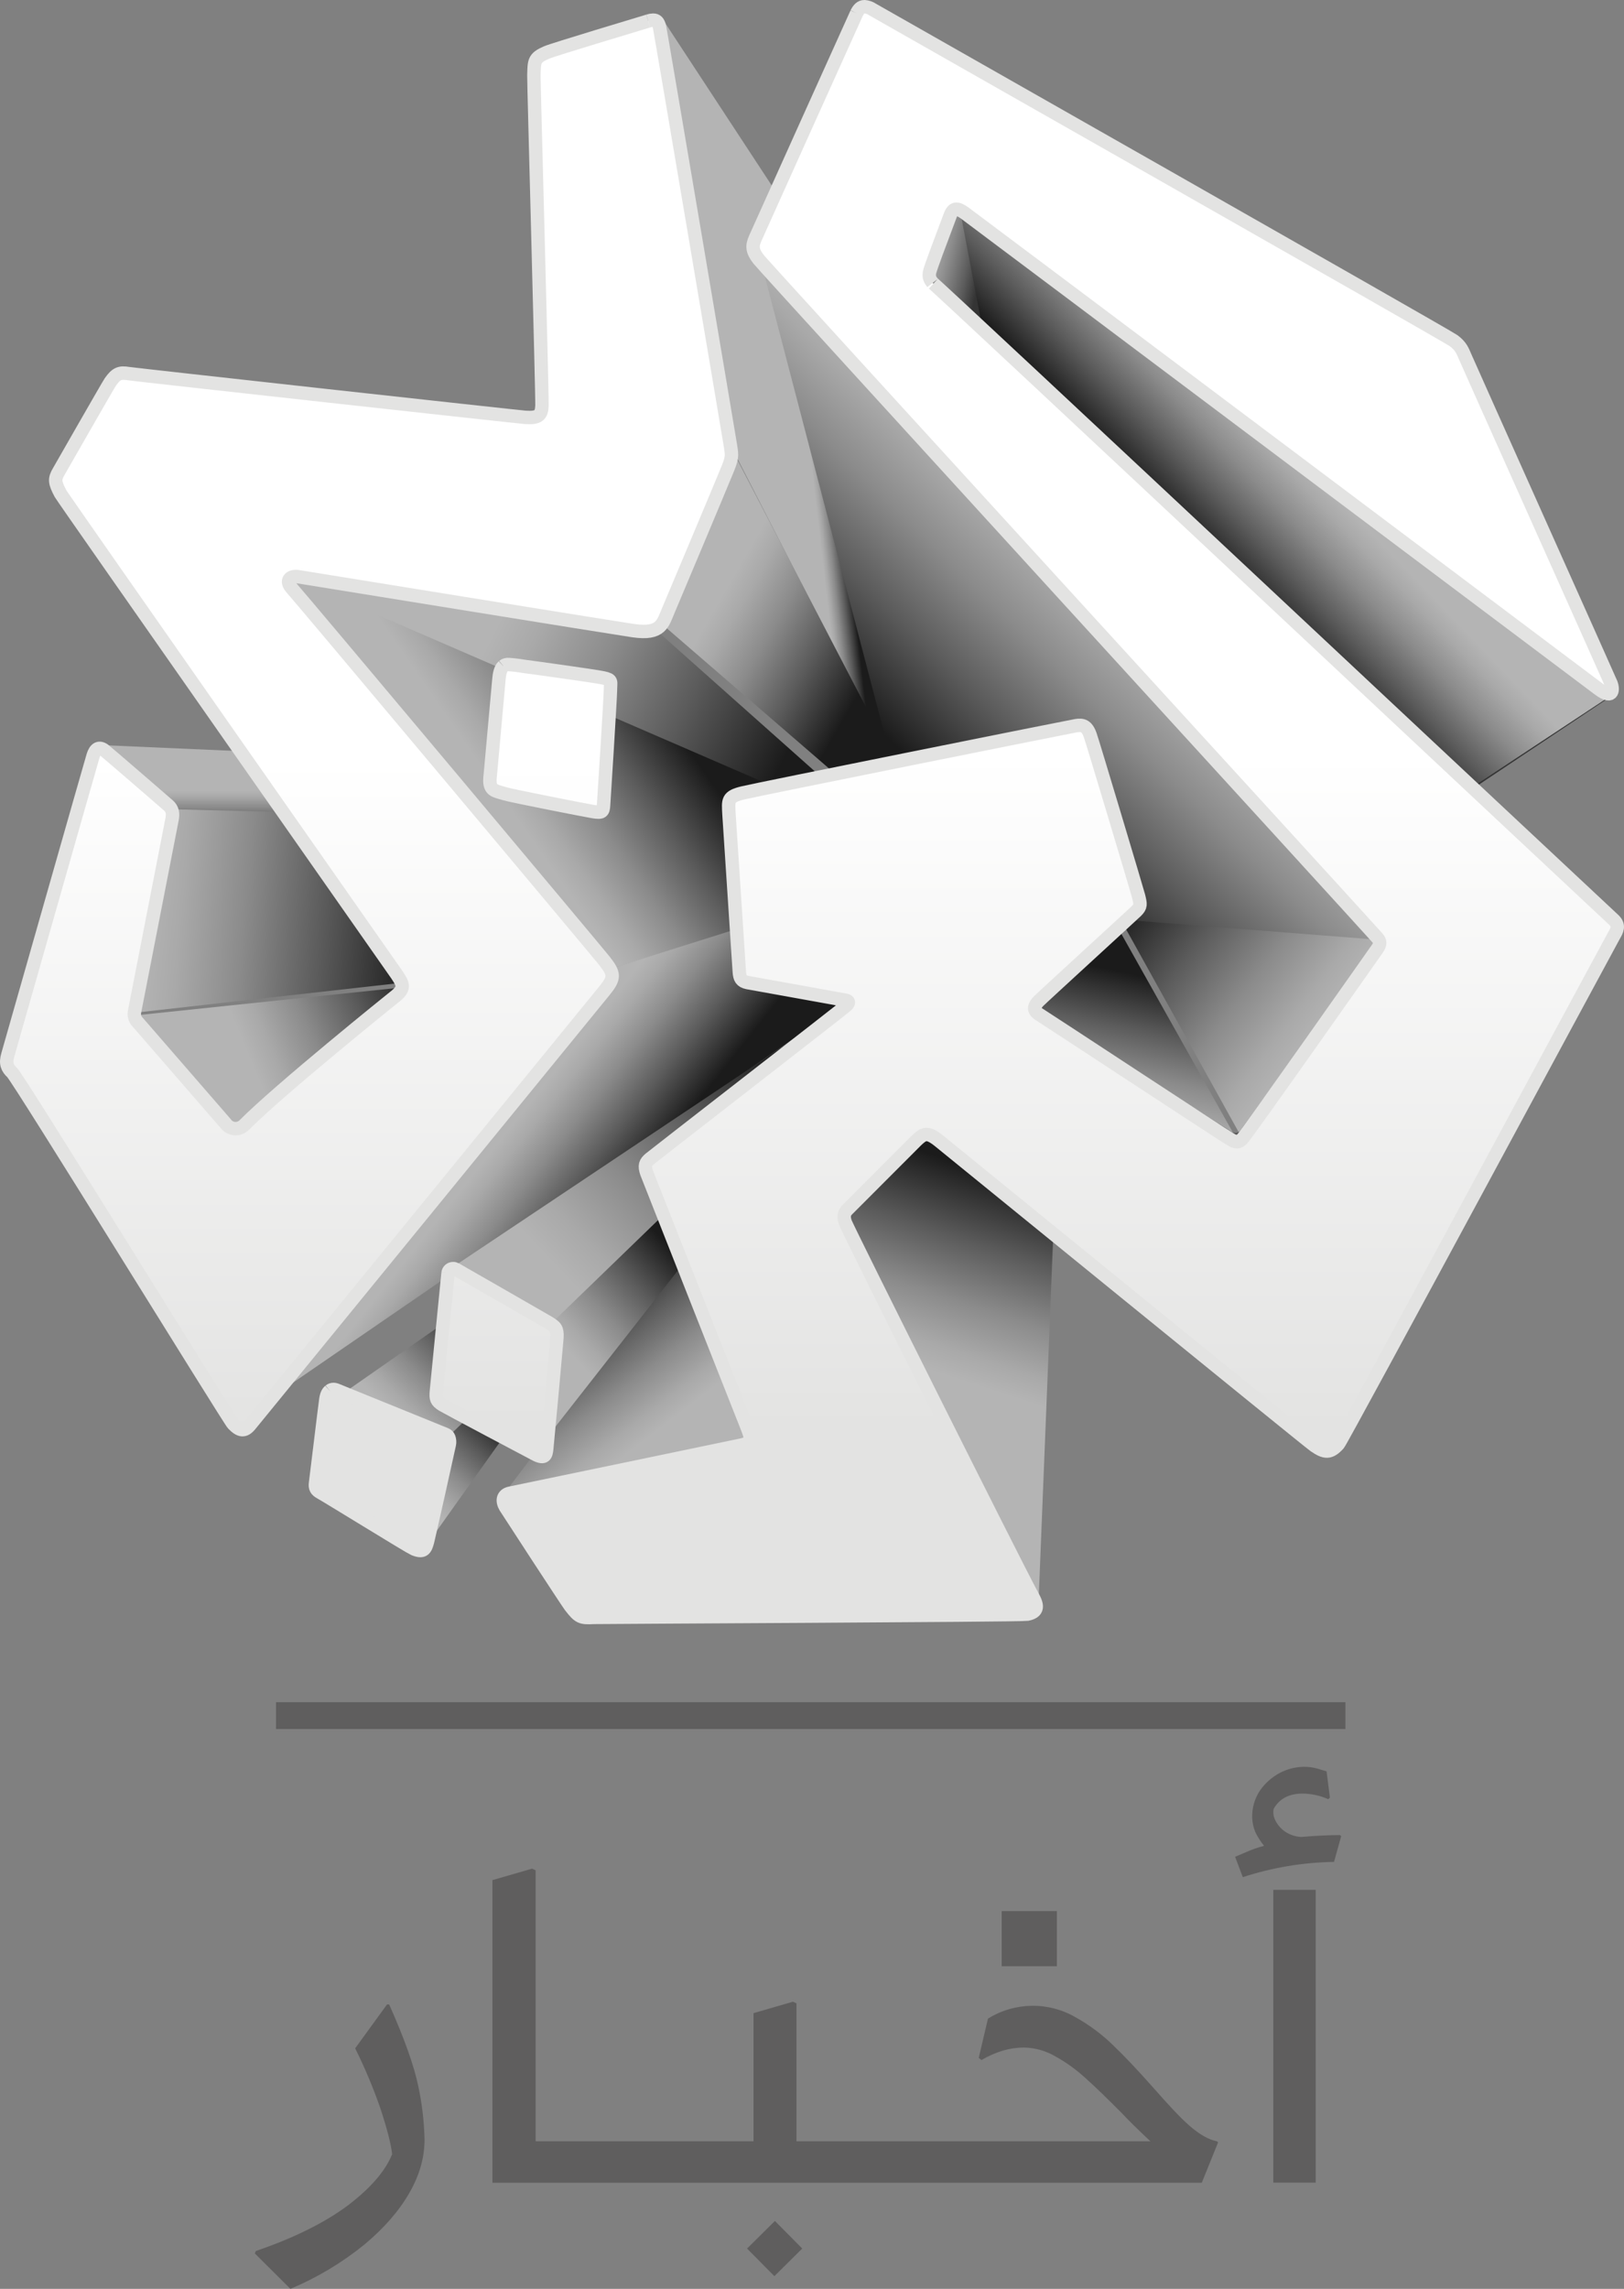 <svg width="567.73" height="800" version="1.1" viewBox="0 0 567.73 800" xmlns="http://www.w3.org/2000/svg">
 <rect x="0" y="0" width="567.73" height="800" fill="#808080" stroke="none"/>
 <defs>
  <linearGradient id="linearGradient-1" x1="94.782" x2="91.444" y1="20.046" y2="20.95" gradientTransform="scale(.653 1.532)" gradientUnits="userSpaceOnUse">
   <stop stop-color="#1B1B1B" offset=".14"/>
   <stop stop-color="#5B5B5B" offset=".44"/>
   <stop stop-color="#8B8B8B" offset=".69"/>
   <stop stop-color="#A9A9A9" offset=".89"/>
   <stop stop-color="#B4B4B4" offset="1"/>
  </linearGradient>
  <linearGradient id="linearGradient-2" x1="51.194" x2="44.058" y1="96.835" y2="114.28" gradientTransform="scale(1.027 .973)" gradientUnits="userSpaceOnUse">
   <stop stop-color="#1E6576" offset="0"/>
   <stop stop-color="#2B7A89" offset=".43"/>
   <stop stop-color="#71C3BB" offset="1"/>
  </linearGradient>
  <linearGradient id="linearGradient-3" x1="26.097" x2="12.623" y1="127.53" y2="126.64" gradientTransform="scale(2.121 .471)" gradientUnits="userSpaceOnUse">
   <stop stop-color="#D89D70" offset="0"/>
   <stop stop-color="#FFDE95" offset="1"/>
  </linearGradient>
  <linearGradient id="linearGradient-4" x1="65.352" x2="60.765" y1="35.128" y2="34.226" gradientTransform="scale(1.077 .929)" gradientUnits="userSpaceOnUse">
   <stop stop-color="#343434" offset=".14"/>
   <stop stop-color="#5C5C5C" offset=".35"/>
   <stop stop-color="#8B8B8B" offset=".65"/>
   <stop stop-color="#A9A9A9" offset=".87"/>
   <stop stop-color="#B4B4B4" offset="1"/>
  </linearGradient>
  <linearGradient id="linearGradient-5" x1="81.239" x2="90.05" y1="43.009" y2="35.596" gradientTransform="scale(1.067 .937)" gradientUnits="userSpaceOnUse">
   <stop stop-color="#1B1B1B" offset=".14"/>
   <stop stop-color="#5B5B5B" offset=".44"/>
   <stop stop-color="#8B8B8B" offset=".69"/>
   <stop stop-color="#A9A9A9" offset=".89"/>
   <stop stop-color="#B4B4B4" offset="1"/>
  </linearGradient>
  <linearGradient id="linearGradient-6" x1="77.298" x2="65.378" y1="44.466" y2="34.645" gradientTransform="scale(.837 1.195)" gradientUnits="userSpaceOnUse">
   <stop stop-color="#1B1B1B" offset=".14"/>
   <stop stop-color="#5B5B5B" offset=".44"/>
   <stop stop-color="#8B8B8B" offset=".69"/>
   <stop stop-color="#A9A9A9" offset=".89"/>
   <stop stop-color="#B4B4B4" offset="1"/>
  </linearGradient>
  <linearGradient id="linearGradient-7" x1="70.169" x2="85.398" y1="57.103" y2="39.939" gradientTransform="scale(.951 1.052)" gradientUnits="userSpaceOnUse">
   <stop stop-color="#1B1B1B" offset=".14"/>
   <stop stop-color="#5B5B5B" offset=".44"/>
   <stop stop-color="#8B8B8B" offset=".69"/>
   <stop stop-color="#A9A9A9" offset=".89"/>
   <stop stop-color="#B4B4B4" offset="1"/>
  </linearGradient>
  <linearGradient id="linearGradient-8" x1="73.389" x2="89.778" y1="72.889" y2="83.39" gradientTransform="scale(1.085 .922)" gradientUnits="userSpaceOnUse">
   <stop stop-color="#1B1B1B" offset=".14"/>
   <stop stop-color="#5B5B5B" offset=".44"/>
   <stop stop-color="#8B8B8B" offset=".69"/>
   <stop stop-color="#A9A9A9" offset=".89"/>
   <stop stop-color="#B4B4B4" offset="1"/>
  </linearGradient>
  <linearGradient id="linearGradient-9" x1="88.338" x2="85.729" y1="68.433" y2="81.106" gradientTransform="scale(.97 1.031)" gradientUnits="userSpaceOnUse">
   <stop stop-color="#1B1B1B" offset=".14"/>
   <stop stop-color="#5B5B5B" offset=".44"/>
   <stop stop-color="#8B8B8B" offset=".69"/>
   <stop stop-color="#A9A9A9" offset=".89"/>
   <stop stop-color="#B4B4B4" offset="1"/>
  </linearGradient>
  <linearGradient id="linearGradient-10" x1="43.426" x2="23.523" y1="78.221" y2="73.573" gradientTransform="scale(1.462 .684)" gradientUnits="userSpaceOnUse">
   <stop stop-color="#1B1B1B" offset=".14"/>
   <stop stop-color="#5B5B5B" offset=".44"/>
   <stop stop-color="#8B8B8B" offset=".69"/>
   <stop stop-color="#A9A9A9" offset=".89"/>
   <stop stop-color="#B4B4B4" offset="1"/>
  </linearGradient>
  <linearGradient id="linearGradient-11" x1="41.303" x2="28.577" y1="65.995" y2="71.616" gradientTransform="scale(1.252 .799)" gradientUnits="userSpaceOnUse">
   <stop stop-color="#1B1B1B" offset=".14"/>
   <stop stop-color="#5B5B5B" offset=".44"/>
   <stop stop-color="#8B8B8B" offset=".69"/>
   <stop stop-color="#A9A9A9" offset=".89"/>
   <stop stop-color="#B4B4B4" offset="1"/>
  </linearGradient>
  <linearGradient id="linearGradient-12" x1="24.91" x2="13.061" y1="105.48" y2="108.07" gradientTransform="scale(1.382 .724)" gradientUnits="userSpaceOnUse">
   <stop stop-color="#1B1B1B" offset=".14"/>
   <stop stop-color="#5B5B5B" offset=".44"/>
   <stop stop-color="#8B8B8B" offset=".69"/>
   <stop stop-color="#A9A9A9" offset=".89"/>
   <stop stop-color="#B4B4B4" offset="1"/>
  </linearGradient>
  <linearGradient id="linearGradient-13" x1="29.668" x2="9.105" y1="77.976" y2="76.553" gradientTransform="scale(1.146 .873)" gradientUnits="userSpaceOnUse">
   <stop stop-color="#1B1B1B" offset=".14"/>
   <stop stop-color="#5B5B5B" offset=".44"/>
   <stop stop-color="#8B8B8B" offset=".69"/>
   <stop stop-color="#A9A9A9" offset=".89"/>
   <stop stop-color="#B4B4B4" offset="1"/>
  </linearGradient>
  <linearGradient id="linearGradient-14" x1="8.367" x2="8.367" y1="104.32" y2="97.654" gradientTransform="scale(1.673 .598)" gradientUnits="userSpaceOnUse">
   <stop stop-color="#1B1B1B" offset=".14"/>
   <stop stop-color="#5B5B5B" offset=".44"/>
   <stop stop-color="#8B8B8B" offset=".69"/>
   <stop stop-color="#A9A9A9" offset=".89"/>
   <stop stop-color="#B4B4B4" offset="1"/>
  </linearGradient>
  <linearGradient id="linearGradient-15" x1="41.06" x2="31.788" y1="102.34" y2="96.561" gradientTransform="scale(1.127 .887)" gradientUnits="userSpaceOnUse">
   <stop stop-color="#1B1B1B" offset=".14"/>
   <stop stop-color="#5B5B5B" offset=".44"/>
   <stop stop-color="#8B8B8B" offset=".69"/>
   <stop stop-color="#A9A9A9" offset=".89"/>
   <stop stop-color="#B4B4B4" offset="1"/>
  </linearGradient>
  <linearGradient id="linearGradient-16" x1="106.83" x2="105.05" y1="55.719" y2="68" gradientTransform="scale(.667 1.5)" gradientUnits="userSpaceOnUse">
   <stop stop-color="#1B1B1B" offset=".14"/>
   <stop stop-color="#5B5B5B" offset=".44"/>
   <stop stop-color="#8B8B8B" offset=".69"/>
   <stop stop-color="#A9A9A9" offset=".89"/>
   <stop stop-color="#B4B4B4" offset="1"/>
  </linearGradient>
  <linearGradient id="linearGradient-17" x1="38.24" x2="46.512" y1="99.394" y2="109.57" gradientTransform="scale(1.027 .973)" gradientUnits="userSpaceOnUse">
   <stop stop-color="#1B1B1B" offset=".14"/>
   <stop stop-color="#5B5B5B" offset=".44"/>
   <stop stop-color="#8B8B8B" offset=".69"/>
   <stop stop-color="#A9A9A9" offset=".89"/>
   <stop stop-color="#B4B4B4" offset="1"/>
  </linearGradient>
  <linearGradient id="linearGradient-18" x1="55.812" x2="34.986" y1="85.576" y2="101.7" gradientTransform="scale(1.109 .901)" gradientUnits="userSpaceOnUse">
   <stop stop-color="#1B1B1B" offset=".14"/>
   <stop stop-color="#5B5B5B" offset=".44"/>
   <stop stop-color="#8B8B8B" offset=".69"/>
   <stop stop-color="#A9A9A9" offset=".89"/>
   <stop stop-color="#B4B4B4" offset="1"/>
  </linearGradient>
  <linearGradient id="linearGradient-19" x1="62.705" x2="56.138" y1="68.868" y2="78.973" gradientTransform="scale(.775 1.291)" gradientUnits="userSpaceOnUse">
   <stop stop-color="#1B1B1B" offset=".14"/>
   <stop stop-color="#5B5B5B" offset=".44"/>
   <stop stop-color="#8B8B8B" offset=".69"/>
   <stop stop-color="#A9A9A9" offset=".89"/>
   <stop stop-color="#B4B4B4" offset="1"/>
  </linearGradient>
  <linearGradient id="linearGradient-20" x1="35.734" x2="27.346" y1="102.9" y2="110.56" gradientTransform="scale(1.054 .949)" gradientUnits="userSpaceOnUse">
   <stop stop-color="#1B1B1B" offset=".14"/>
   <stop stop-color="#5B5B5B" offset=".44"/>
   <stop stop-color="#8B8B8B" offset=".69"/>
   <stop stop-color="#A9A9A9" offset=".89"/>
   <stop stop-color="#B4B4B4" offset="1"/>
  </linearGradient>
  <linearGradient id="linearGradient-21" x1="46.409" x2="42.059" y1="79.505" y2="87.365" gradientTransform="scale(.775 1.291)" gradientUnits="userSpaceOnUse">
   <stop stop-color="#1B1B1B" offset=".14"/>
   <stop stop-color="#5B5B5B" offset=".44"/>
   <stop stop-color="#8B8B8B" offset=".69"/>
   <stop stop-color="#A9A9A9" offset=".89"/>
   <stop stop-color="#B4B4B4" offset="1"/>
  </linearGradient>
  <linearGradient id="linearGradient-22" x1="57.622" x2="76.33" y1="102.9" y2="102.9" gradientTransform="scale(1.336 .748)" gradientUnits="userSpaceOnUse">
   <stop stop-color="#fff" stop-opacity="0" offset="0"/>
   <stop stop-color="#929292" stop-opacity=".61" offset=".32"/>
   <stop stop-color="#4E4D4D" offset=".54"/>
   <stop stop-color="#565656" stop-opacity=".95" offset=".65"/>
   <stop stop-color="#707070" stop-opacity=".81" offset=".75"/>
   <stop stop-color="#9C9B9B" stop-opacity=".56" offset=".85"/>
   <stop stop-color="#D8D8D8" stop-opacity=".22" offset=".95"/>
   <stop stop-color="#fff" stop-opacity="0" offset="1"/>
  </linearGradient>
  <linearGradient id="linearGradient-23" x1="21.291" x2="23.219" y1="35.715" y2="46.025" gradientTransform="scale(.564 1.773)" gradientUnits="userSpaceOnUse">
   <stop stop-color="#fff" stop-opacity="0" offset="0"/>
   <stop stop-color="#939393" stop-opacity=".71" offset=".33"/>
   <stop stop-color="#676767" offset=".48"/>
   <stop stop-color="#6D6D6D" stop-opacity=".96" offset=".59"/>
   <stop stop-color="#7D7D7D" stop-opacity=".85" offset=".69"/>
   <stop stop-color="#999" stop-opacity=".67" offset=".79"/>
   <stop stop-color="#C1C1C1" stop-opacity=".41" offset=".89"/>
   <stop stop-color="#F3F3F3" stop-opacity=".08" offset=".98"/>
   <stop stop-color="#fff" stop-opacity="0" offset="1"/>
  </linearGradient>
  <linearGradient id="linearGradient-24" x1="94.221" x2="94.221" y1="46.546" y2="88.229" gradientTransform="scale(.833 1.2)" gradientUnits="userSpaceOnUse">
   <stop stop-color="#fff" offset="0"/>
   <stop stop-color="#E3E3E2" offset="1"/>
  </linearGradient>
  <linearGradient id="linearGradient-25" x1="44.327" x2="44.327" y1="51.431" y2="102.66" gradientTransform="scale(.914 1.095)" gradientUnits="userSpaceOnUse">
   <stop stop-color="#fff" offset="0"/>
   <stop stop-color="#E3E3E2" offset="1"/>
  </linearGradient>
  <linearGradient id="linearGradient-26" x1="30.443" x2="30.443" y1="44.641" y2="96.177" gradientTransform="scale(.92 1.087)" gradientUnits="userSpaceOnUse">
   <stop stop-color="#fff" offset="0"/>
   <stop stop-color="#E3E3E2" offset="1"/>
  </linearGradient>
  <linearGradient id="linearGradient-27" x1="44.691" x2="44.691" y1="43.492" y2="86.227" gradientTransform="scale(.817 1.224)" gradientUnits="userSpaceOnUse">
   <stop stop-color="#fff" offset="0"/>
   <stop stop-color="#E3E3E2" offset="1"/>
  </linearGradient>
  <linearGradient id="linearGradient-28" x1="37.479" x2="37.479" y1="40.413" y2="76.497" gradientTransform="scale(.72 1.389)" gradientUnits="userSpaceOnUse">
   <stop stop-color="#fff" offset="0"/>
   <stop stop-color="#E3E3E2" offset="1"/>
  </linearGradient>
 </defs>
 <g fill="#5f5e5e" fill-rule="evenodd">
  <path d="m350.18 687.24h19.287v-19.277h-19.287z" stroke-width="4.692"/>
  <path d="m445.12 762.87h14.835v-102.33h-14.835z" stroke-width="4.692"/>
  <path d="m96.495 594.95v9.384h373.85v-9.384z" color="#000000" stroke-width="4.692"/>
  <path d="m135.29 700.6-11.126 15.321c3.348 6.748 6.271 13.697 8.749 20.806 2.282 6.904 3.709 12.294 4.184 16.172-2.346 5.864-7.481 11.822-15.406 17.874-7.988 5.958-18.639 11.349-32.238 15.984l-0.38 0.85 12.458 12.39c9.281-3.899 17.958-9.09 25.772-15.416 7.037-5.862 12.268-11.916 15.881-18.252 3.614-6.336 5.23-12.484 5.23-18.536-0.14-6.264-0.872-12.501-2.187-18.631-1.522-7.282-4.945-16.834-10.175-28.561z"/>
  <path d="m270.9 776.26-9.736 9.649 9.54 9.637h0.019l9.727-9.637z" stroke-width="4.692"/>
  <path d="m172.15 657.13v105.78h247.98l5.699-14.105-0.38-0.38c-2.944-0.573-6.079-2.382-9.498-5.338-3.419-2.953-7.598-7.527-12.727-13.341-5.129-5.812-10.163-11.149-14.057-14.865-3.893-3.8-8.268-7.067-13.012-9.721-9.536-5.602-21.377-5.456-30.772 0.382l-3.229 13.722 0.95 0.763c2.387-1.422 4.938-2.542 7.598-3.335 2.377-0.689 4.839-1.042 7.313-1.049 3.879 0.095 7.669 1.177 11.017 3.145 3.879 2.161 7.482 4.786 10.732 7.814 3.419 3.05 7.503 7.053 12.347 11.912 2.374 2.574 5.699 5.814 10.068 9.912h-123.75v-48.221l-1.235-0.571-13.772 4.002v44.789h-76.171v-94.725l-1.235-0.571z"/>
  <path d="m447.38 619.68c-2.786 1.492-5.163 3.611-6.936 6.179-1.842 2.788-2.781 6.05-2.697 9.362 0.046 1.732 0.405 3.443 1.061 5.056 0.828 1.735 1.862 3.368 3.082 4.868-2.112 0.556-4.172 1.276-6.165 2.153l-3.95 1.685 2.698 7.115c10.283-3.358 21.037-5.158 31.885-5.336l2.505-8.988-0.385-0.374c-3.757 0-8.285 0.187-13.583 0.655-2.08-0.105-4.086-0.786-5.78-1.966-1.404-0.994-2.53-2.313-3.275-3.838-0.646-1.242-0.85-2.659-0.578-4.026 1.991-3.558 5.363-5.336 10.115-5.336 3.096 0.033 6.149 0.704 8.96 1.966l0.577-0.562-1.156-9.175-3.468-1.03c-1.477-0.382-3-0.572-4.528-0.562-2.931 0.052-5.806 0.79-8.381 2.153"/>
 </g>
 <g transform="matrix(4.692 0 0 4.692 2.342 2.346)">
  <polygon points="74 50.175 63.915 23.86 48.921 1 48 6.636 53.601 32.026 68.996 62" fill="url(#linearGradient-1)"/>
  <polygon points="56 107.2 50.21 93 37 111" fill="url(#linearGradient-2)"/>
  <polygon points="38 58 54.54 62 56 61.816 44.895 59.216" fill="url(#linearGradient-3)"/>
  <polygon points="70.929 14 69 20.05 109.61 58 120 51.06" fill="url(#linearGradient-4)"/>
  <polygon points="101.39 28.51 71 15 72.618 23.538 74.083 25.756 97.609 47.306 109.41 58 120 51.009 110.19 40.282" fill="url(#linearGradient-5)"/>
  <polygon points="67.349 62 69 61.741 53.529 32 48 45.281" fill="url(#linearGradient-6)"/>
  <polygon points="82.923 68.404 103 70 56.456 18 56 18.228 67.684 62.948" fill="url(#linearGradient-7)"/>
  <polygon points="103 69.57 92.438 85 83 68" fill="url(#linearGradient-8)"/>
  <polygon points="76 73.635 82.45 68 92 85 76 75.076" fill="url(#linearGradient-9)"/>
  <polygon points="20 42.371 67 63 47.927 46.028 20.908 41" fill="url(#linearGradient-10)"/>
  <polygon points="20 42 23.657 46.205 43.956 72 57.645 67.715 55.137 59.369 67 62.364" fill="url(#linearGradient-11)"/>
  <polygon points="29.077 74.32 30 73 9 75.2 16.846 84" fill="url(#linearGradient-12)"/>
  <polygon points="12 59 9 75 30 72.647 21.231 59.235" fill="url(#linearGradient-13)"/>
  <polygon points="7 55 11.516 59.762 21 60 17.838 55.476" fill="url(#linearGradient-14)"/>
  <polygon points="17.691 105 17 104.55 43.726 72.06 56.628 68 64 73.189" fill="url(#linearGradient-15)"/>
  <polygon points="75.972 118.55 62 89.566 68.31 83 78 90.925 76.873 119" fill="url(#linearGradient-16)"/>
  <polygon points="56 107 50.481 93 37 110.85 37.367 111" fill="url(#linearGradient-17)"/>
  <polygon points="49.107 90.47 65 73.757 64.494 73 33 94.046 37.95 97.044 40.562 99" fill="url(#linearGradient-18)"/>
  <polygon points="39 105.02 39.143 108 50.501 93.507 51 88 39.676 98.955" fill="url(#linearGradient-19)"/>
  <polygon points="25 103.34 26.71 104.15 32.963 107 35 105.17 32.657 98" fill="url(#linearGradient-20)"/>
  <polygon points="34.479 105 32.477 106.92 31 115 37 106.57" fill="url(#linearGradient-21)"/>
  <path d="m91.538 84c-0.11 0-0.217-0.031-0.309-0.09l-14.229-9.048 0.057-0.085 14.229 9.049c0.206 0.132 0.484 0.081 0.625-0.115l10.002-13.71 0.086 0.059-10.002 13.71c-0.105 0.145-0.277 0.231-0.459 0.231z" fill="url(#linearGradient-22)"/>
  <path d="m15.919 83-6.725-7.676c-0.16-0.183-0.226-0.428-0.179-0.664l2.728-13.66 0.106 0.02-2.728 13.66c-0.042 0.205 0.015 0.418 0.154 0.576l6.725 7.675z" fill="url(#linearGradient-23)"/>
  <path d="m63.322 0.491c-0.218 0.467-7.311 16.221-7.545 16.753-0.252 0.566-0.252 0.932 0.252 1.58 0.403 0.533 45.764 50.123 46.098 50.539 0.201 0.239 0.252 0.432 0.017 0.782-0.184 0.265-9.785 13.916-10.104 14.215-0.284 0.266-0.453 0.251-0.843 0.018-0.537-0.3-13.878-9.078-14.207-9.273-0.402-0.239-0.586-0.516-0.12-1.014 0.202-0.216 7.06-6.489 7.295-6.721 0.352-0.35 0.318-0.499 0.169-1.115-0.101-0.399-3.455-11.596-3.589-11.945-0.252-0.764-0.586-0.836-1.091-0.749-0.335 0.05-23.827 4.759-24.817 5.007-1.156 0.283-1.073 0.549-1.022 1.58 0.017 0.284 0.754 11.496 0.771 11.762 0.035 0.449 0.135 0.682 0.602 0.782 0.284 0.05 7.008 1.264 7.294 1.314 0.285 0.05 0.302 0.199 0.084 0.399-0.268 0.25-14.405 11.213-14.638 11.412-0.336 0.283-0.437 0.499-0.241 1.065 0.084 0.233 7.288 18.461 7.405 18.754 0.403 1.032 0.537 1.314-0.368 1.515-0.285 0.067-16.76 3.486-17.229 3.583-0.554 0.119-0.602 0.583-0.335 1.031 0.218 0.351 4.61 7.088 4.829 7.371 0.654 0.848 0.787 0.898 1.76 0.848 0.335-0.017 31.813-0.154 32.281-0.239 1.04-0.199 0.671-0.865 0.302-1.531-1.123-2.062-13.67-27.115-13.856-27.666-0.185-0.551 0-0.781 0.185-0.965s4.828-4.84 5.13-5.136c0.537-0.499 0.787-0.682 1.711 0.067 0.252 0.199 27.426 22.328 27.933 22.677 0.771 0.533 1.157 0.583 1.794-0.119 0.284-0.317 20.308-37.508 20.527-37.883 0.219-0.375 0.419-0.732 0-1.148-1.084-0.99-51.131-47.919-50.771-47.463-0.184-0.239-0.285-0.416-0.235-0.749s0.804-2.279 1.542-4.26c0.252-0.681 0.586-0.548 1.091-0.198 0.25 0.166 46.887 35.195 47.239 35.462 1.141 0.848 1.057-0.067 0.923-0.4s-10.777-24.095-10.89-24.379c-0.169-0.382-0.285-0.764-0.856-1.18-0.571-0.416-42.598-24.267-43.286-24.666-0.179-0.121-0.386-0.193-0.602-0.209-0.276 0-0.439 0.196-0.589 0.491" fill="url(#linearGradient-24)" stroke="#e3e3e2"/>
  <path d="m36.999 49.122c-0.238 0.224-0.289 0.637-0.322 0.947l-0.641 7.109c-0.034 0.309-0.084 0.688 0.068 0.964 0.153 0.276 0.425 0.309 1.037 0.494 0.358 0.124 6.208 1.273 6.565 1.325 0.664 0.104 0.733 0.017 0.766-0.494 0.034-0.413 0.51-8.091 0.51-8.504 0-0.723 0.17-0.808-0.528-0.964-0.611-0.137-5.51-0.81-5.952-0.865-0.364-0.064-0.731-0.108-1.099-0.131-0.141-0.016-0.283 0.025-0.394 0.114" fill="url(#linearGradient-25)" stroke="#e3e3e2"/>
  <path d="m24.069 103.1c-0.155 0.139-0.26 0.313-0.311 0.816-0.052 0.329-0.694 5.688-0.746 6.053-0.052 0.365 0.051 0.537 0.363 0.711 0.312 0.156 6.673 4.083 6.935 4.186 0.761 0.33 0.899 0.035 1.055-0.572 0.139-0.555 1.566-6.946 1.616-7.205 0.033-0.162 0.021-0.33-0.035-0.486-0.041-0.114-0.129-0.205-0.242-0.249l-8.181-3.323c-0.055-0.019-0.112-0.028-0.17-0.029-0.102-2e-3 -0.201 0.033-0.28 0.097" fill="url(#linearGradient-26)" stroke="#e3e3e2"/>
  <path d="m32.886 94.328s-0.853 8.584-0.87 8.81c-0.05 0.574 0 0.721 0.452 1.016 0.184 0.118 6.779 3.619 6.981 3.717 0.653 0.312 0.736 0.017 0.786-0.426 0.034-0.294 0.721-7.761 0.737-8.024 0.043-0.419 0.04-0.671-0.022-0.851-0.081-0.235-0.261-0.347-0.564-0.541-0.268-0.163-6.731-3.865-6.93-3.979-0.055-0.033-0.119-0.051-0.184-0.049-0.196-6e-3 -0.365 0.137-0.386 0.328" fill="url(#linearGradient-27)" stroke="#e3e3e2"/>
  <path d="m47.802 1.067c-0.385 0.119-7.204 2.162-7.584 2.346-0.956 0.416-0.905 0.649-0.939 1.714-0.017 0.317 0.631 23.715 0.602 24.598-0.034 0.698-0.234 0.932-1.24 0.865-0.503-0.033-29.062-3.178-29.582-3.262-0.62-0.099-0.888-0.017-1.341 0.632-0.202 0.3-3.633 6.308-3.834 6.657-0.336 0.566-0.319 0.816 0.134 1.665 0.169 0.317 24.814 35.48 25.066 35.846 0.47 0.717 0.638 1.016-0.268 1.698-0.069 0.053-8.486 6.826-11.118 9.48-0.189 0.191-0.455 0.288-0.724 0.265s-0.513-0.164-0.667-0.385l-6.638-7.647c-0.139-0.198-0.191-0.442-0.144-0.679 0.436-2.231 2.704-13.845 2.795-14.327 0.084-0.433 0.033-0.766-0.268-1.032-0.241-0.216-4.575-3.96-4.795-4.127-0.37-0.266-0.655-0.119-0.822 0.434-0.077 0.225-6.247 21.925-6.347 22.257-0.201 0.666-0.034 0.999 0.318 1.331 0.52 0.499 16.149 25.858 16.459 26.177 0.512 0.533 0.855 0.582 1.274 0.066 0.402-0.478 26.143-32.023 26.395-32.336 0.772-0.949 0.772-1.249 0-2.23-0.453-0.583-22.769-27.192-23.255-27.707-0.586-0.615-0.167-1.016 0.482-0.899 0.482 0.082 23.957 3.877 24.92 4.011 2.113 0.299 2.196-0.534 2.648-1.582 0.084-0.183 3.873-9.201 4.259-10.151 0.502-1.182 0.453-1.265 0.336-2.048-0.202-1.264-5.148-30.52-5.283-31.186-0.083-0.376-0.224-0.511-0.472-0.511-0.123 0.005-0.244 0.026-0.361 0.062" fill="url(#linearGradient-28)" stroke="#e3e3e2"/>
 </g>
</svg>
